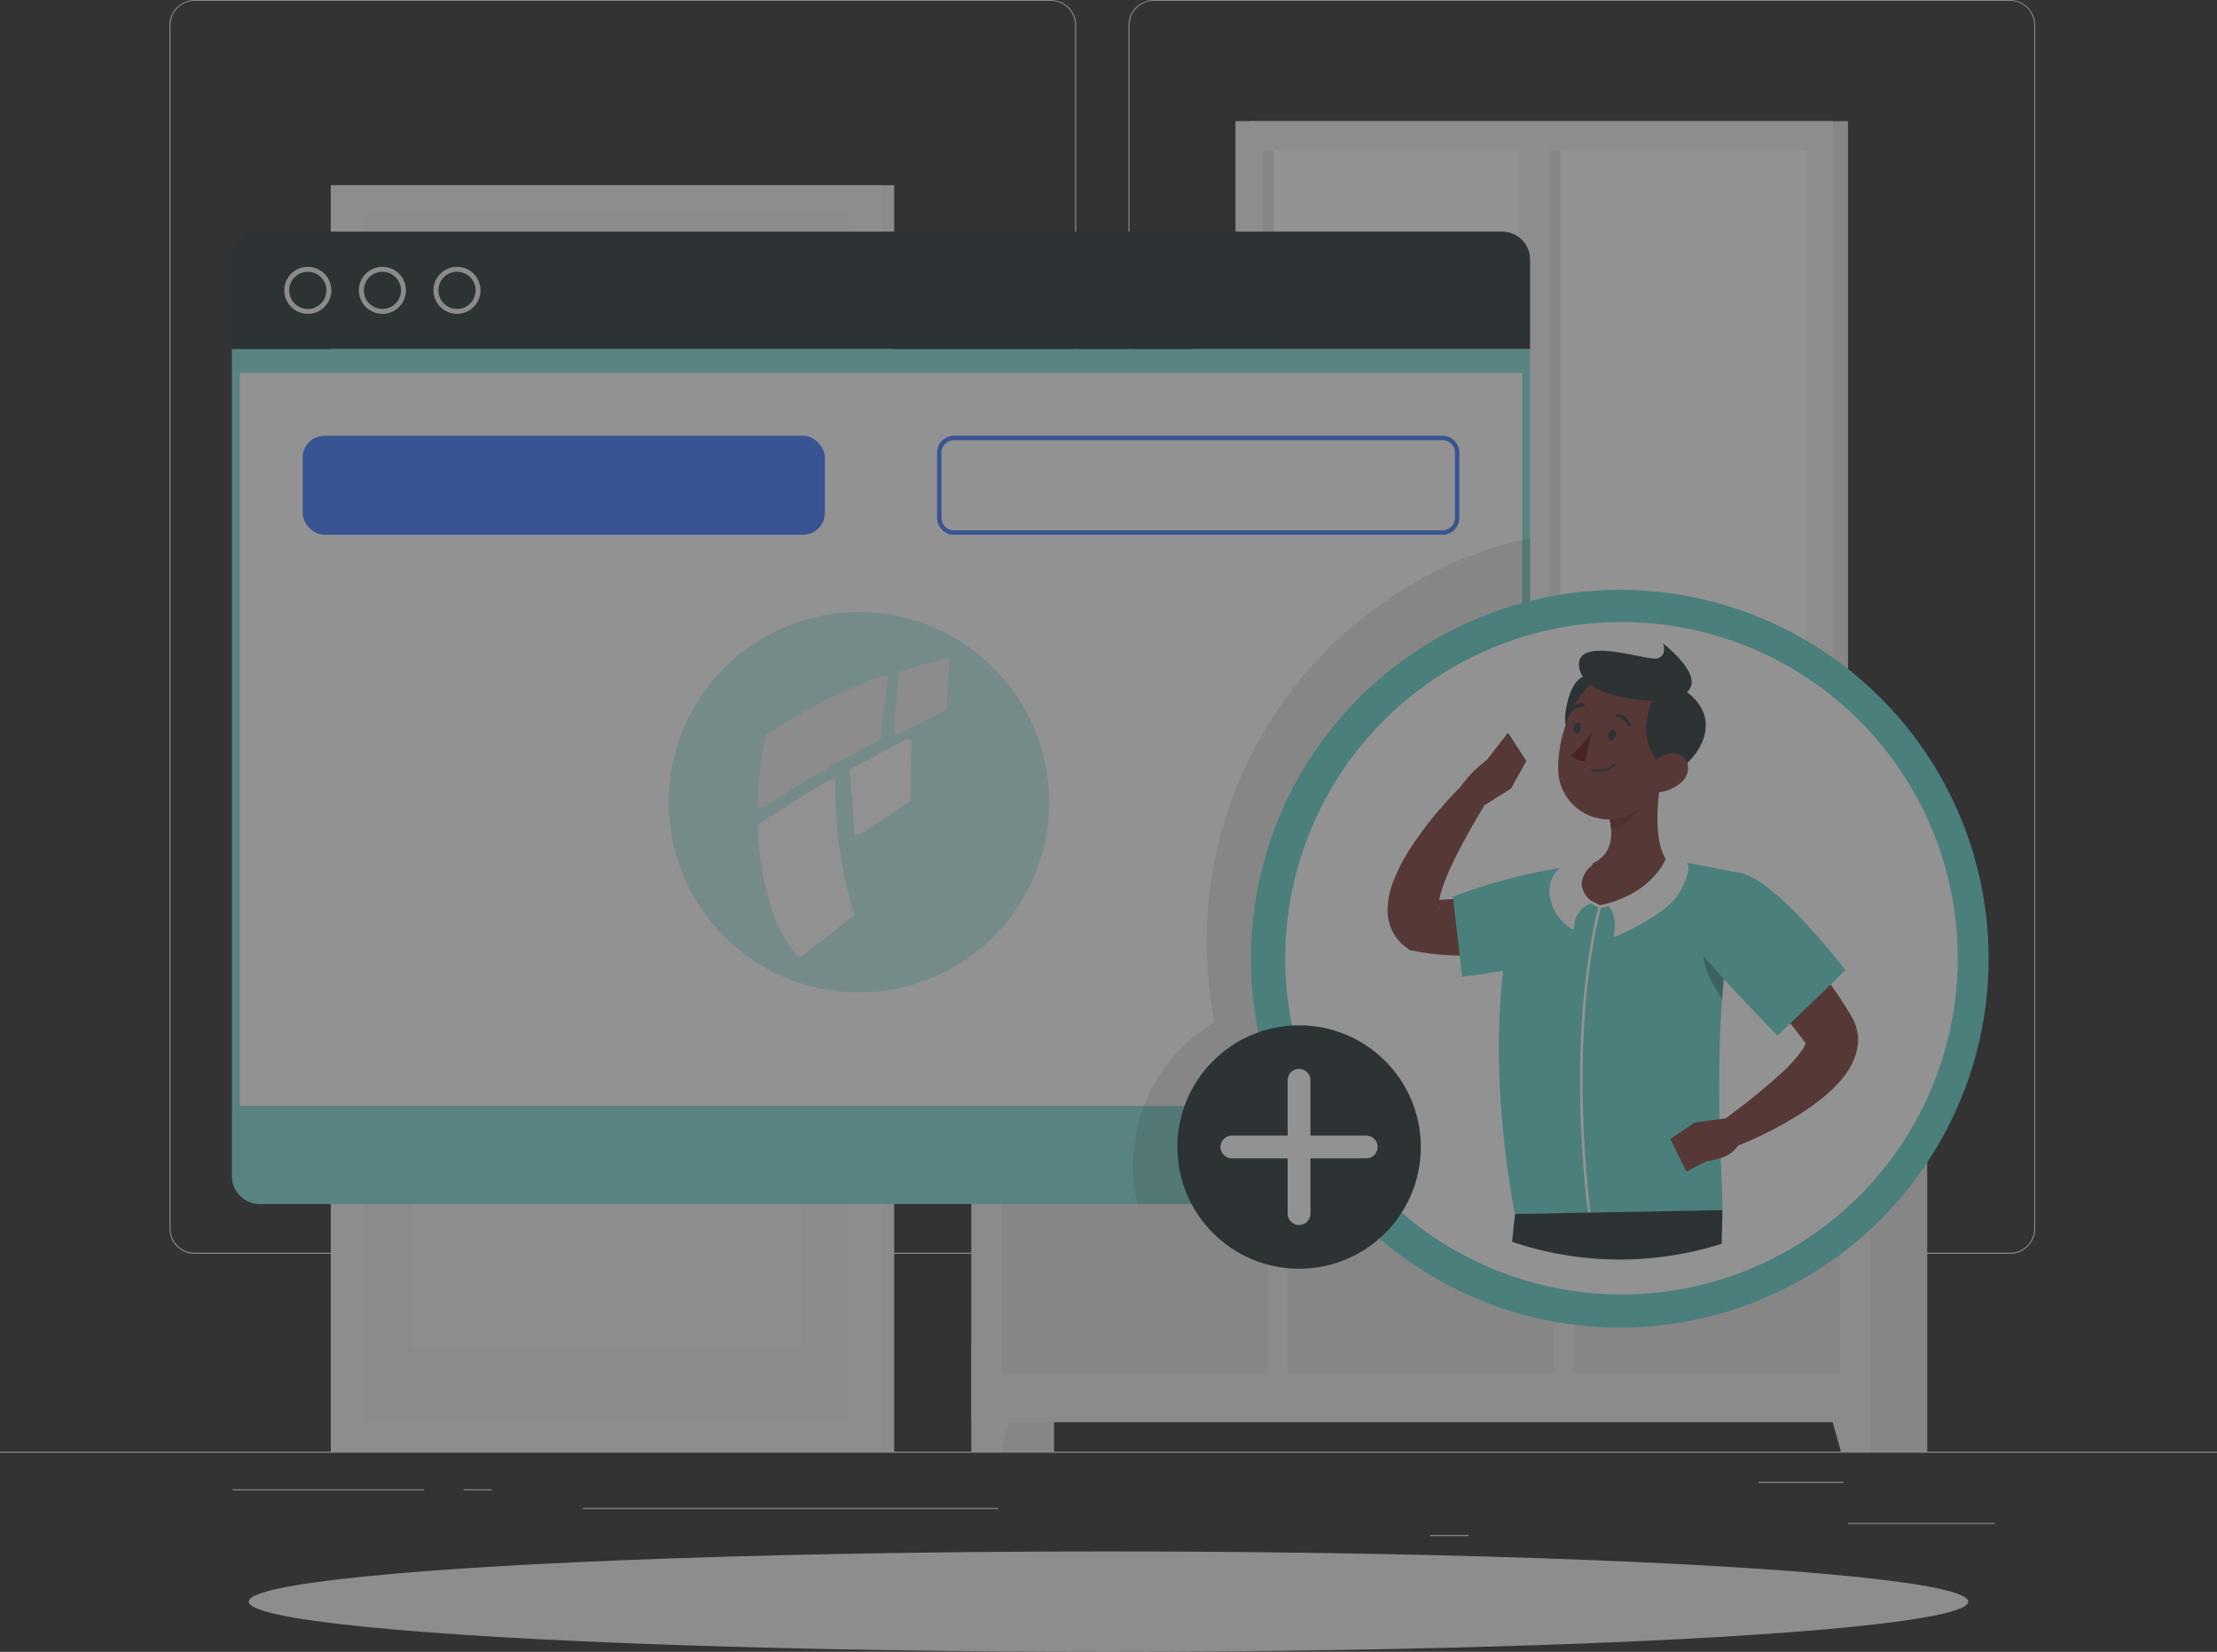 <svg xmlns="http://www.w3.org/2000/svg" width="386.5" height="287.989" viewBox="0 0 386.5 287.989">
  <rect x="0" y="0" width="386.5" height="287.989" fill="#333333" stroke="none"/>
  <g id="Grupo_939" data-name="Grupo 939" transform="translate(-27 -300)">
    <g id="Grupo_928" data-name="Grupo 928" transform="translate(27 245)" opacity="0.467">
      <g id="freepik--background-complete--inject-13" transform="translate(0 55)">
        <rect id="Rectángulo_1585" data-name="Rectángulo 1585" width="386.5" height="0.193" transform="translate(0 253.08)" fill="#ebebeb"/>
        <rect id="Rectángulo_1586" data-name="Rectángulo 1586" width="25.602" height="0.193" transform="translate(322.171 265.518)" fill="#ebebeb"/>
        <rect id="Rectángulo_1587" data-name="Rectángulo 1587" width="6.717" height="0.193" transform="translate(249.316 267.62)" fill="#ebebeb"/>
        <rect id="Rectángulo_1588" data-name="Rectángulo 1588" width="14.834" height="0.193" transform="translate(306.564 258.344)" fill="#ebebeb"/>
        <rect id="Rectángulo_1589" data-name="Rectángulo 1589" width="33.386" height="0.193" transform="translate(40.552 259.643)" fill="#ebebeb"/>
        <rect id="Rectángulo_1590" data-name="Rectángulo 1590" width="4.893" height="0.193" transform="translate(80.825 259.643)" fill="#ebebeb"/>
        <rect id="Rectángulo_1591" data-name="Rectángulo 1591" width="72.415" height="0.193" transform="translate(101.626 262.905)" fill="#ebebeb"/>
        <path id="Trazado_617" data-name="Trazado 617" d="M191.875,273.6H42.616a4.414,4.414,0,0,1-4.406-4.414V59.375A4.414,4.414,0,0,1,42.616,55H191.875a4.413,4.413,0,0,1,4.414,4.414h0V269.191A4.413,4.413,0,0,1,191.875,273.6ZM42.616,55.155A4.22,4.22,0,0,0,38.4,59.375V269.191a4.22,4.22,0,0,0,4.213,4.221H191.875a4.229,4.229,0,0,0,4.221-4.221V59.375a4.229,4.229,0,0,0-4.221-4.221Z" transform="translate(-8.674 -55)" fill="#ebebeb"/>
        <path id="Trazado_618" data-name="Trazado 618" d="M408.18,273.6H258.914a4.422,4.422,0,0,1-4.414-4.414V59.375A4.421,4.421,0,0,1,258.914,55H408.18a4.414,4.414,0,0,1,4.4,4.375V269.191A4.414,4.414,0,0,1,408.18,273.6ZM258.914,55.155a4.228,4.228,0,0,0-4.221,4.221V269.191a4.228,4.228,0,0,0,4.221,4.221H408.18a4.229,4.229,0,0,0,4.221-4.221V59.375a4.229,4.229,0,0,0-4.221-4.221Z" transform="translate(-57.771 -55)" fill="#ebebeb"/>
        <rect id="Rectángulo_1592" data-name="Rectángulo 1592" width="14.393" height="98.844" transform="translate(169.364 154.237)" fill="#e6e6e6"/>
        <path id="Trazado_619" data-name="Trazado 619" d="M224.171,376.884H219.1V358.1h10.381Z" transform="translate(-49.736 -123.804)" fill="#f0f0f0"/>
        <rect id="Rectángulo_1593" data-name="Rectángulo 1593" width="14.393" height="98.844" transform="translate(321.591 154.237)" fill="#e6e6e6"/>
        <rect id="Rectángulo_1594" data-name="Rectángulo 1594" width="156.641" height="93.719" transform="translate(169.372 154.229)" fill="#f0f0f0"/>
        <path id="Trazado_620" data-name="Trazado 620" d="M413.63,376.884H418.7V358.1H408.32Z" transform="translate(-92.689 -123.804)" fill="#f0f0f0"/>
        <rect id="Rectángulo_1595" data-name="Rectángulo 1595" width="46.434" height="77.524" transform="translate(274.369 161.99)" fill="#e6e6e6"/>
        <path id="Trazado_621" data-name="Trazado 621" d="M375.908,266.935h9.183A15.574,15.574,0,0,0,395.666,263H365.38A15.589,15.589,0,0,0,375.908,266.935Z" transform="translate(-82.941 -102.216)" fill="#f0f0f0"/>
        <rect id="Rectángulo_1596" data-name="Rectángulo 1596" width="46.434" height="77.524" transform="translate(224.471 161.99)" fill="#e6e6e6"/>
        <path id="Trazado_622" data-name="Trazado 622" d="M310.774,266.935h9.191A15.592,15.592,0,0,0,330.516,263H300.23A15.567,15.567,0,0,0,310.774,266.935Z" transform="translate(-68.152 -102.216)" fill="#f0f0f0"/>
        <rect id="Rectángulo_1597" data-name="Rectángulo 1597" width="46.434" height="77.524" transform="translate(174.574 161.998)" fill="#e6e6e6"/>
        <path id="Trazado_623" data-name="Trazado 623" d="M246.231,266.935h9.183A15.592,15.592,0,0,0,265.966,263H235.68A15.574,15.574,0,0,0,246.231,266.935Z" transform="translate(-53.499 -102.216)" fill="#f0f0f0"/>
        <rect id="Rectángulo_1598" data-name="Rectángulo 1598" width="98.217" height="220.784" transform="translate(57.666 32.296)" fill="#f0f0f0"/>
        <rect id="Rectángulo_1599" data-name="Rectángulo 1599" width="96.146" height="220.784" transform="translate(57.666 32.296)" fill="#f5f5f5"/>
        <rect id="Rectángulo_1600" data-name="Rectángulo 1600" width="84.427" height="210.766" transform="translate(63.525 37.305)" fill="#f0f0f0"/>
        <path id="Trazado_624" data-name="Trazado 624" d="M160.751,147.24h0a23.012,23.012,0,0,0-23-23.02H115.94a23.02,23.02,0,0,0-23.02,23.02Z" transform="translate(-21.093 -70.713)" fill="#fafafa"/>
        <rect id="Rectángulo_1601" data-name="Rectángulo 1601" width="67.831" height="50.353" transform="translate(71.835 184.616)" fill="#f5f5f5"/>
        <rect id="Rectángulo_1602" data-name="Rectángulo 1602" width="29.923" height="87.419" transform="translate(109.743 90.696)" fill="#f5f5f5"/>
        <rect id="Rectángulo_1603" data-name="Rectángulo 1603" width="29.923" height="87.419" transform="translate(71.827 90.696)" fill="#f5f5f5"/>
        <path id="Trazado_625" data-name="Trazado 625" d="M102.832,227.253H90.542a1.9,1.9,0,0,1-1.9-1.9h0a1.909,1.909,0,0,1,1.9-1.9h12.291a1.909,1.909,0,0,1,1.9,1.9h0a1.9,1.9,0,0,1-1.9,1.9Z" transform="translate(-20.121 -93.238)" fill="#e0e0e0"/>
        <rect id="Rectángulo_1604" data-name="Rectángulo 1604" width="1.523" height="210.766" transform="translate(63.525 37.305)" fill="#f0f0f0"/>
        <rect id="Rectángulo_1605" data-name="Rectángulo 1605" width="104.154" height="108.877" transform="translate(218.017 21.126)" fill="#e6e6e6"/>
        <rect id="Rectángulo_1606" data-name="Rectángulo 1606" width="104.154" height="108.877" transform="translate(215.389 21.126)" fill="#f5f5f5"/>
        <rect id="Rectángulo_1607" data-name="Rectángulo 1607" width="112.866" height="5.658" transform="translate(209.305 130.003)" fill="#e6e6e6"/>
        <rect id="Rectángulo_1608" data-name="Rectángulo 1608" width="107.053" height="5.658" transform="translate(206.345 130.003)" fill="#f5f5f5"/>
        <rect id="Rectángulo_1609" data-name="Rectángulo 1609" width="94.731" height="98.712" transform="translate(220.104 26.212)" fill="#fff"/>
        <rect id="Rectángulo_1610" data-name="Rectángulo 1610" width="5.249" height="98.712" transform="translate(264.845 26.212)" fill="#f5f5f5"/>
        <rect id="Rectángulo_1611" data-name="Rectángulo 1611" width="1.987" height="98.712" transform="translate(220.096 26.212)" fill="#e6e6e6"/>
        <rect id="Rectángulo_1612" data-name="Rectángulo 1612" width="1.987" height="98.712" transform="translate(270.094 26.212)" fill="#e6e6e6"/>
        <path id="Trazado_626" data-name="Trazado 626" d="M299.393,207.732c-1.917-19.851-3.254-52.054-2.219-62.829a1.336,1.336,0,0,1,.541-.928h0a1.322,1.322,0,0,1,2.1,1.105c-.178,5.341-.387,18.683.773,41.7.564,11.456,1.376,19.325.819,20.956Z" transform="translate(-67.377 -75.139)" fill="#e6e6e6"/>
        <path id="Trazado_627" data-name="Trazado 627" d="M282.5,164.313c-5.457-6.06-16.6-10.366-27.944-10.343-4.46,0,13.558,7.042,21.049,14.811,5.821,6.029,12.368,16.179,14.617,21.814C288.752,178.729,287.979,170.365,282.5,164.313Z" transform="translate(-57.625 -77.466)" fill="#e6e6e6"/>
        <path id="Trazado_628" data-name="Trazado 628" d="M303.733,166.3c4.53-6.308,14.981-11.162,26.282-11.711,4.437-.216-12.461,7.73-18.768,15.816-4.893,6.3-9.918,16.743-11.3,22.463C299.629,180.987,299.172,172.607,303.733,166.3Z" transform="translate(-68.045 -77.606)" fill="#e6e6e6"/>
        <path id="Trazado_629" data-name="Trazado 629" d="M283.475,136.168c-4.638-5.133-14.053-8.781-23.669-8.758-3.772,0,11.479,5.968,17.825,12.538,4.932,5.11,10.49,13.705,12.368,18.475C288.786,148.389,288.09,141.293,283.475,136.168Z" transform="translate(-58.842 -71.437)" fill="#e6e6e6"/>
        <path id="Trazado_630" data-name="Trazado 630" d="M301.46,145.637c3.865-5.341,12.685-9.454,22.27-9.918,3.757-.178-10.551,6.524-15.893,13.4-4.143,5.334-8.4,14.177-9.57,19.024C298.028,158.074,297.626,150.978,301.46,145.637Z" transform="translate(-67.674 -73.322)" fill="#e6e6e6"/>
        <path id="Trazado_631" data-name="Trazado 631" d="M297.542,246.342h0a11.27,11.27,0,0,1-11.255-10.629l-1-17.253H309.8l-1,17.253A11.27,11.27,0,0,1,297.542,246.342Z" transform="translate(-64.761 -92.105)" fill="#e6e6e6"/>
        <path id="Trazado_632" data-name="Trazado 632" d="M310.687,221.421H283.006l-.8-7.181h29.266Z" transform="translate(-64.062 -91.147)" fill="#e6e6e6"/>
      </g>
      <g id="freepik--Shadow--inject-13" transform="translate(43.373 325.488)">
        <ellipse id="freepik--path--inject-13" cx="149.877" cy="8.75" rx="149.877" ry="8.75" fill="#f5f5f5"/>
      </g>
      <path id="Trazado_633" data-name="Trazado 633" d="M52.3,112.1a4.87,4.87,0,0,1,4.854-4.854h216.61a4.87,4.87,0,0,1,4.854,4.854v15.622H52.3Z" transform="translate(-11.872 -11.861)" fill="#263238"/>
      <path id="Trazado_634" data-name="Trazado 634" d="M101.867,123.384a4.1,4.1,0,1,1,4.1-4.1,4.1,4.1,0,0,1-4.1,4.1Zm0-7.336a3.239,3.239,0,1,0,3.239,3.239A3.239,3.239,0,0,0,101.867,116.048Z" transform="translate(-22.194 -13.663)" fill="#f0f0f0"/>
      <path id="Trazado_635" data-name="Trazado 635" d="M85.039,123.384a4.1,4.1,0,1,1,.008,0Zm0-7.336a3.239,3.239,0,1,0,3.247,3.239A3.239,3.239,0,0,0,85.039,116.048Z" transform="translate(-18.376 -13.663)" fill="#f0f0f0"/>
      <path id="Trazado_636" data-name="Trazado 636" d="M68.219,123.384a4.1,4.1,0,1,1,.008,0Zm0-7.336a3.239,3.239,0,1,0,3.239,3.239A3.239,3.239,0,0,0,68.219,116.048Z" transform="translate(-14.558 -13.663)" fill="#f0f0f0"/>
      <path id="Trazado_637" data-name="Trazado 637" d="M273.764,282.8H57.154a4.87,4.87,0,0,1-4.854-4.854V133.74H278.619v144.2A4.87,4.87,0,0,1,273.764,282.8Z" transform="translate(-11.872 -17.874)" fill="#84ded9"/>
      <rect id="Rectángulo_1613" data-name="Rectángulo 1613" width="223.567" height="127.8" transform="translate(41.804 120.017)" fill="#fff"/>
      <rect id="Rectángulo_1614" data-name="Rectángulo 1614" width="91.052" height="17.261" rx="3.81" transform="translate(52.757 130.97)" fill="#407bff"/>
      <path id="Trazado_638" data-name="Trazado 638" d="M299.447,154.053a2.172,2.172,0,0,1,2.172,2.172V167.6a2.172,2.172,0,0,1-2.172,2.172H214.285a2.172,2.172,0,0,1-2.172-2.172V156.225a2.172,2.172,0,0,1,2.172-2.172h85.161m0-.773H214.285a2.952,2.952,0,0,0-2.945,2.945V167.6a2.945,2.945,0,0,0,2.945,2.945h85.161a2.945,2.945,0,0,0,2.945-2.945V156.225A2.952,2.952,0,0,0,299.447,153.28Z" transform="translate(-47.974 -22.31)" fill="#407bff"/>
      <path id="Trazado_639" data-name="Trazado 639" d="M268.352,246.641a72.279,72.279,0,0,0,1.384,14.084,29.049,29.049,0,0,0-14.215,24.914,28.758,28.758,0,0,0,.773,6.818h63.6a4.87,4.87,0,0,0,4.854-4.854V176.29A72.144,72.144,0,0,0,268.352,246.641Z" transform="translate(-58.003 -27.533)" opacity="0.1" style="isolation: isolate"/>
      <circle id="Elipse_153" data-name="Elipse 153" cx="64.306" cy="64.306" r="64.306" transform="translate(218.078 157.842)" fill="#65d6d0"/>
      <circle id="Elipse_154" data-name="Elipse 154" cx="58.624" cy="58.624" r="58.624" transform="translate(224.059 163.443)" fill="#fff"/>
      <path id="Trazado_640" data-name="Trazado 640" d="M333.942,220.25l-3.741,4.793a21.28,21.28,0,0,0-4.53,4.638c-1.453,1.438-2.783,2.914-4.1,4.468a61.51,61.51,0,0,0-4.205,5.573,32.317,32.317,0,0,0-3.494,6.64A14.037,14.037,0,0,0,312.94,251a8.613,8.613,0,0,0,.588,3.285,7.729,7.729,0,0,0,2.45,3.247l.819.618,1.229.232a41.468,41.468,0,0,0,7.359.727l.974-.085-1-9.8c-.827,0-2.605.162-3.417.147a2,2,0,0,1,.1-.464,29.237,29.237,0,0,1,2.01-5.411c.866-1.878,1.863-3.757,2.9-5.627.912-1.654,1.894-3.316,2.845-4.939l4.638-2.922,2.713-4.816Zm-12.067,30.533a1.354,1.354,0,0,1,0-.224.589.589,0,0,1,.07.178C321.968,250.923,321.914,250.93,321.875,250.783Z" transform="translate(-71.037 -37.512)" fill="#7f3e3b"/>
      <path id="Trazado_641" data-name="Trazado 641" d="M370.086,233.177c.116-.6-3.95-2.636-6.748-.974-2.419,1.438-2.729,3.4-1.847,5.743a3.57,3.57,0,0,0,.085.487c.054.379.1.773.124,1.129.178,2.466-.472,4.762-3.247,6.068,0,.155-.379.317-.5.425a5.531,5.531,0,0,0-1.84,3.517c0,1,.951,1.8,2.056,2.76l1.546,1.044,2.118-.2c6.5-1.909,9.539-7.846,9.4-8.287C369.56,242.136,369.583,237.312,370.086,233.177Z" transform="translate(-80.837 -40.08)" fill="#7f3e3b"/>
      <path id="Trazado_642" data-name="Trazado 642" d="M377.683,251.194l-1.175-.2c-1.546-.247-8.441-1.809-11.773-2.1h0c-.773,1.646-3.308,5.666-9.809,7.575l-1.608.379-1.546-.773a4.1,4.1,0,0,1-1.685-2.968,4.4,4.4,0,0,1,1.685-3.092.506.506,0,0,0,.131-.178v-.325c-.487.062-6.656,1-7.173,1.082a100.467,100.467,0,0,0-17.06,4.738l.062.557,1.121,9.732.417,3.687s3.092-.348,7.15-1.059c-1.105,9.848-1.322,24.118,2.056,42.461l13.2-.247,22.927-.425c.093-1.546-.077-4.746-.24-9.121l-.209-6.756c-.124-5.968-.1-13.141.433-20.809.085-1.214.186-2.435.294-3.672h0c4.684,5.063,9.376,9.9,9.376,9.9l2.219-2.133a18.38,18.38,0,0,0,7.019-6.764l2.605-2.512S384.022,252.26,377.683,251.194Z" transform="translate(-74.381 -44.013)" fill="#65d6d0"/>
      <path id="Trazado_643" data-name="Trazado 643" d="M384.16,270.64a11.522,11.522,0,0,0,1.507,4.561l1.778,3.046c.085-1.214.186-2.435.294-3.672C386.518,273.237,385.3,271.915,384.16,270.64Z" transform="translate(-87.204 -48.95)" opacity="0.3" style="isolation: isolate"/>
      <path id="Trazado_644" data-name="Trazado 644" d="M388.714,275.74h0c-.108,1.237-.209,2.458-.294,3.672h0C388.5,278.2,388.606,276.969,388.714,275.74Z" transform="translate(-88.171 -50.108)" opacity="0.3" style="isolation: isolate"/>
      <path id="Trazado_645" data-name="Trazado 645" d="M363.07,239.82a2.683,2.683,0,0,0,.085.487A2.68,2.68,0,0,0,363.07,239.82Z" transform="translate(-82.417 -41.954)" fill="#7f3e3b"/>
      <path id="Trazado_646" data-name="Trazado 646" d="M363.3,241.579a7.756,7.756,0,0,0-.124-1.129C363.234,240.829,363.28,241.208,363.3,241.579Z" transform="translate(-82.442 -42.097)" opacity="0.2" style="isolation: isolate"/>
      <path id="Trazado_647" data-name="Trazado 647" d="M368.087,237.45c-.155.108-.3.224-.464.332a8.919,8.919,0,0,1-4.553,1.5,2.683,2.683,0,0,0,.085.487c.054.379.1.773.124,1.129v.07A7.792,7.792,0,0,0,368.087,237.45Z" transform="translate(-82.417 -41.416)" fill="#7f3e3b"/>
      <path id="Trazado_648" data-name="Trazado 648" d="M373.669,249.9a1.724,1.724,0,0,0-1.283-1.314l-1.608-.387a.958.958,0,0,0-1.051.456l-.054.07c-.773,1.647-3.308,5.666-9.809,7.575l-.5.116h0l-1.105.263-1.546-.773a4.1,4.1,0,0,1-1.685-2.968,4.4,4.4,0,0,1,1.685-3.092,1.641,1.641,0,0,0,.224-.286c.07-.178.054-.263-.07-.34-1.708-1.229-5.527.665-5.682.989-.162.162-.325.332-.487.526a5.359,5.359,0,0,0-1.237,4.1,8.262,8.262,0,0,0,3.919,6,.173.173,0,0,0,.108,0,.224.224,0,0,0,.124,0,.255.255,0,0,0,.108-.209,4.639,4.639,0,0,1,2.86-4.267l1.353.727c-5.813,23.855-1.871,52.448-1.762,53.221h.448c0-.294-4.1-29.134,1.762-53.121l1.415-.34c1.647,2.01.866,4.994.858,5.025a.231.231,0,0,0,.07.232.239.239,0,0,0,.155.054.159.159,0,0,0,.085,0c.309-.139,7.622-3.339,10.18-6.393a12.217,12.217,0,0,0,2.489-5.024A1.636,1.636,0,0,0,373.669,249.9Z" transform="translate(-79.319 -43.851)" fill="#fff"/>
      <path id="Trazado_649" data-name="Trazado 649" d="M368.087,237.45c-.155.108-.3.224-.464.332a8.919,8.919,0,0,1-4.553,1.5,2.683,2.683,0,0,0,.085.487c.054.379.1.773.124,1.129v.07A7.792,7.792,0,0,0,368.087,237.45Z" transform="translate(-82.417 -41.416)" opacity="0.2" style="isolation: isolate"/>
      <path id="Trazado_650" data-name="Trazado 650" d="M356.252,213.613c3.022-3.865,1.105-6.184-.178-5.968-1.214.572-2.365,2.188-2.961,5.805a9.115,9.115,0,0,0-.062,2.582C354.3,215.971,356.252,213.613,356.252,213.613Z" transform="translate(-80.128 -34.647)" fill="#263238"/>
      <path id="Trazado_651" data-name="Trazado 651" d="M368.561,222.124c8.372-14.726-8.163-16.442-11.533-13.141a14.342,14.342,0,0,0-2.837,3.649l-.7,1.384a21.065,21.065,0,0,0-.773,2,23.683,23.683,0,0,0-1.314,7.6,8.843,8.843,0,0,0,8.8,8.884l.242,0h0A8.919,8.919,0,0,0,365,231c.162-.108.309-.224.464-.332a10.562,10.562,0,0,0,2.775-2.922C369.952,224.969,369.5,223.57,368.561,222.124Z" transform="translate(-79.768 -34.632)" fill="#7f3e3b"/>
      <path id="Trazado_652" data-name="Trazado 652" d="M353.531,214.936a.325.325,0,0,0,.054.448.332.332,0,0,0,.2.07.285.285,0,0,0,.17-.062.2.2,0,0,0,.077-.062,2.676,2.676,0,0,1,2.11-1.059.325.325,0,0,0,.34-.3.317.317,0,0,0-.292-.34h0a3.264,3.264,0,0,0-1.546.379A3.532,3.532,0,0,0,353.531,214.936Z" transform="translate(-80.236 -36.009)" fill="#263238"/>
      <path id="Trazado_653" data-name="Trazado 653" d="M363.114,227.287a.163.163,0,0,0-.224,0,4.537,4.537,0,0,1-3.865.959.162.162,0,0,0-.185.124.17.17,0,0,0,.124.193,5.294,5.294,0,0,0,1.121.1,4.635,4.635,0,0,0,3.007-1.144.162.162,0,0,0,.026-.228Z" transform="translate(-81.456 -39.099)" fill="#263238"/>
      <path id="Trazado_654" data-name="Trazado 654" d="M357.935,220.16a20.34,20.34,0,0,1-3.625,4.027,3.139,3.139,0,0,0,2.443.989Z" transform="translate(-80.428 -37.491)" fill="#630f0f"/>
      <path id="Trazado_655" data-name="Trazado 655" d="M355.33,219.835c.348.07.773-.3.858-.835s-.054-1.013-.4-1.082-.734.3-.858.835S354.975,219.765,355.33,219.835Z" transform="translate(-80.56 -36.98)" fill="#263238"/>
      <path id="Trazado_656" data-name="Trazado 656" d="M363.148,221.435c.348.07.727-.3.858-.835s-.062-1.013-.41-1.082-.734.3-.858.835S362.793,221.334,363.148,221.435Z" transform="translate(-82.333 -37.344)" fill="#263238"/>
      <path id="Trazado_657" data-name="Trazado 657" d="M374.924,208.6c3.27-2.8-4.182-8.5-4.182-8.5s.835,2.041-.9,2.605-13.914-3.981-13.736,1.175a3.96,3.96,0,0,0,.673,2.033,5.884,5.884,0,0,0,1.314,1.353c2.829,2.149,7.977,2.806,10.76,2.806a14.343,14.343,0,0,0-.92,3.355,8.926,8.926,0,0,0,1.693,6.957c1.546,2.69,3.61,2.613,5.372.564C377.831,218.273,380.559,212.855,374.924,208.6Z" transform="translate(-80.836 -32.938)" fill="#263238"/>
      <path id="Trazado_658" data-name="Trazado 658" d="M376.829,225.013a3.944,3.944,0,0,0-3.865,1.028,7.484,7.484,0,0,0-1.6,1.755c-1.09,1.708-.7,3.695,1.252,3.865h.8a6.734,6.734,0,0,0,4.074-1.932,3.131,3.131,0,0,0,.843-3.092A2.514,2.514,0,0,0,376.829,225.013Z" transform="translate(-84.164 -38.549)" fill="#7f3e3b"/>
      <path id="Trazado_659" data-name="Trazado 659" d="M341.543,328.61s-.209,1.809-.533,4.847a58.679,58.679,0,0,0,36.555.34c.077-3.672.131-5.867.131-5.867l-22.958.433h-.448Z" transform="translate(-77.409 -61.955)" fill="#263238"/>
      <path id="Trazado_660" data-name="Trazado 660" d="M409.4,285.936a7.654,7.654,0,0,0-.448-1.925,7.173,7.173,0,0,0-.394-.9l-.224-.417-.124-.216a64.722,64.722,0,0,0-3.556-5.411l-7.019,6.764c.928,1.159,1.832,2.319,2.667,3.509a5.542,5.542,0,0,1-.6,1.121,25.52,25.52,0,0,1-3.865,4.259,114.023,114.023,0,0,1-9.5,7.676l-1.075.139-4.313.587-4.244,2.868,2.791,5.674,3.509-1.793a13.421,13.421,0,0,0,2.466-.58,5.272,5.272,0,0,0,3.038-2.149,64.237,64.237,0,0,0,6.022-2.752,59.652,59.652,0,0,0,6.107-3.625q1.492-1.02,2.953-2.234a22.651,22.651,0,0,0,2.86-2.806,12.9,12.9,0,0,0,2.52-4.306A8.293,8.293,0,0,0,409.4,285.936Zm-9.036,1.221v-.116c0-.185.07-.255.07-.147a.829.829,0,0,1-.054.263Z" transform="translate(-85.513 -50.41)" fill="#7f3e3b"/>
      <circle id="Elipse_155" data-name="Elipse 155" cx="21.219" cy="21.219" r="21.219" transform="translate(205.261 233.761)" fill="#263238"/>
      <path id="Trazado_661" data-name="Trazado 661" d="M300.626,307.695h-9.678v-9.678a1.987,1.987,0,0,0-3.973,0v9.678H277.3a1.987,1.987,0,1,0,0,3.973h9.678v9.678a1.987,1.987,0,0,0,3.973,0v-9.678h9.678a1.987,1.987,0,1,0,0-3.973Z" transform="translate(-62.495 -54.714)" fill="#fff"/>
      <path id="Trazado_662" data-name="Trazado 662" d="M364.689,216.582a2.442,2.442,0,0,1,1.762,1.438.325.325,0,0,0,.294.186.271.271,0,0,0,.131,0,.317.317,0,0,0,.157-.42l0-.005a3.1,3.1,0,0,0-2.257-1.8.32.32,0,0,0-.085.634h0Z" transform="translate(-82.721 -36.542)" fill="#263238"/>
      <path id="Trazado_13" data-name="Trazado 13" d="M217,225.808a33.155,33.155,0,1,0,0,.532Q217.005,226.074,217,225.808Z" transform="translate(-34.104 -31.204)" fill="#c1efec"/>
      <path id="Trazado_14" data-name="Trazado 14" d="M201.4,221.781s-7.838,4.108-9.537,5.181a.446.446,0,0,0-.2.492c.123,1.5.623,7.615.786,10.58,0,0,.107.9,1.857-.292l7.583-5.039a.561.561,0,0,0,.311-.489l.184-10.088S202.34,221.4,201.4,221.781Z" transform="translate(-43.505 -37.834)" fill="#fdfdfd"/>
      <path id="Trazado_15" data-name="Trazado 15" d="M170.9,238.655s.055,15.172,6.767,22.7c0,0,.489.655,1.362-.1,0,0,7.538-5.816,8.738-6.912a73.639,73.639,0,0,1-3.333-23.183s.037-.78-1.123-.232S174.108,236.589,170.9,238.655Z" transform="translate(-38.793 -39.892)" fill="#fdfdfd"/>
      <path id="Trazado_16" data-name="Trazado 16" d="M172.283,217.784a68.077,68.077,0,0,0-1.39,12.208s.27.8,1.517,0a219.539,219.539,0,0,1,19.883-11.41s.827-8.054,1.4-10.771c0,0,.246-.826-1.838-.107A98.114,98.114,0,0,0,172.283,217.784Z" transform="translate(-38.793 -34.597)" fill="#f2f2f2"/>
      <path id="Trazado_17" data-name="Trazado 17" d="M202.526,206.146c-.136,1.19-.82,7.265-.807,9.768,0,0-.064,1.13.91.618.873-.458,6.462-3.173,7.839-3.822a.524.524,0,0,0,.311-.412c.073-1.313.391-6.925.56-8.306,0,0,.1-.778-1.486-.3-1.507.458-4.963,1.265-7,2.114C202.75,205.854,202.562,205.9,202.526,206.146Z" transform="translate(-45.79 -33.718)" fill="#f2f2f2"/>
    </g>
  </g>
</svg>

